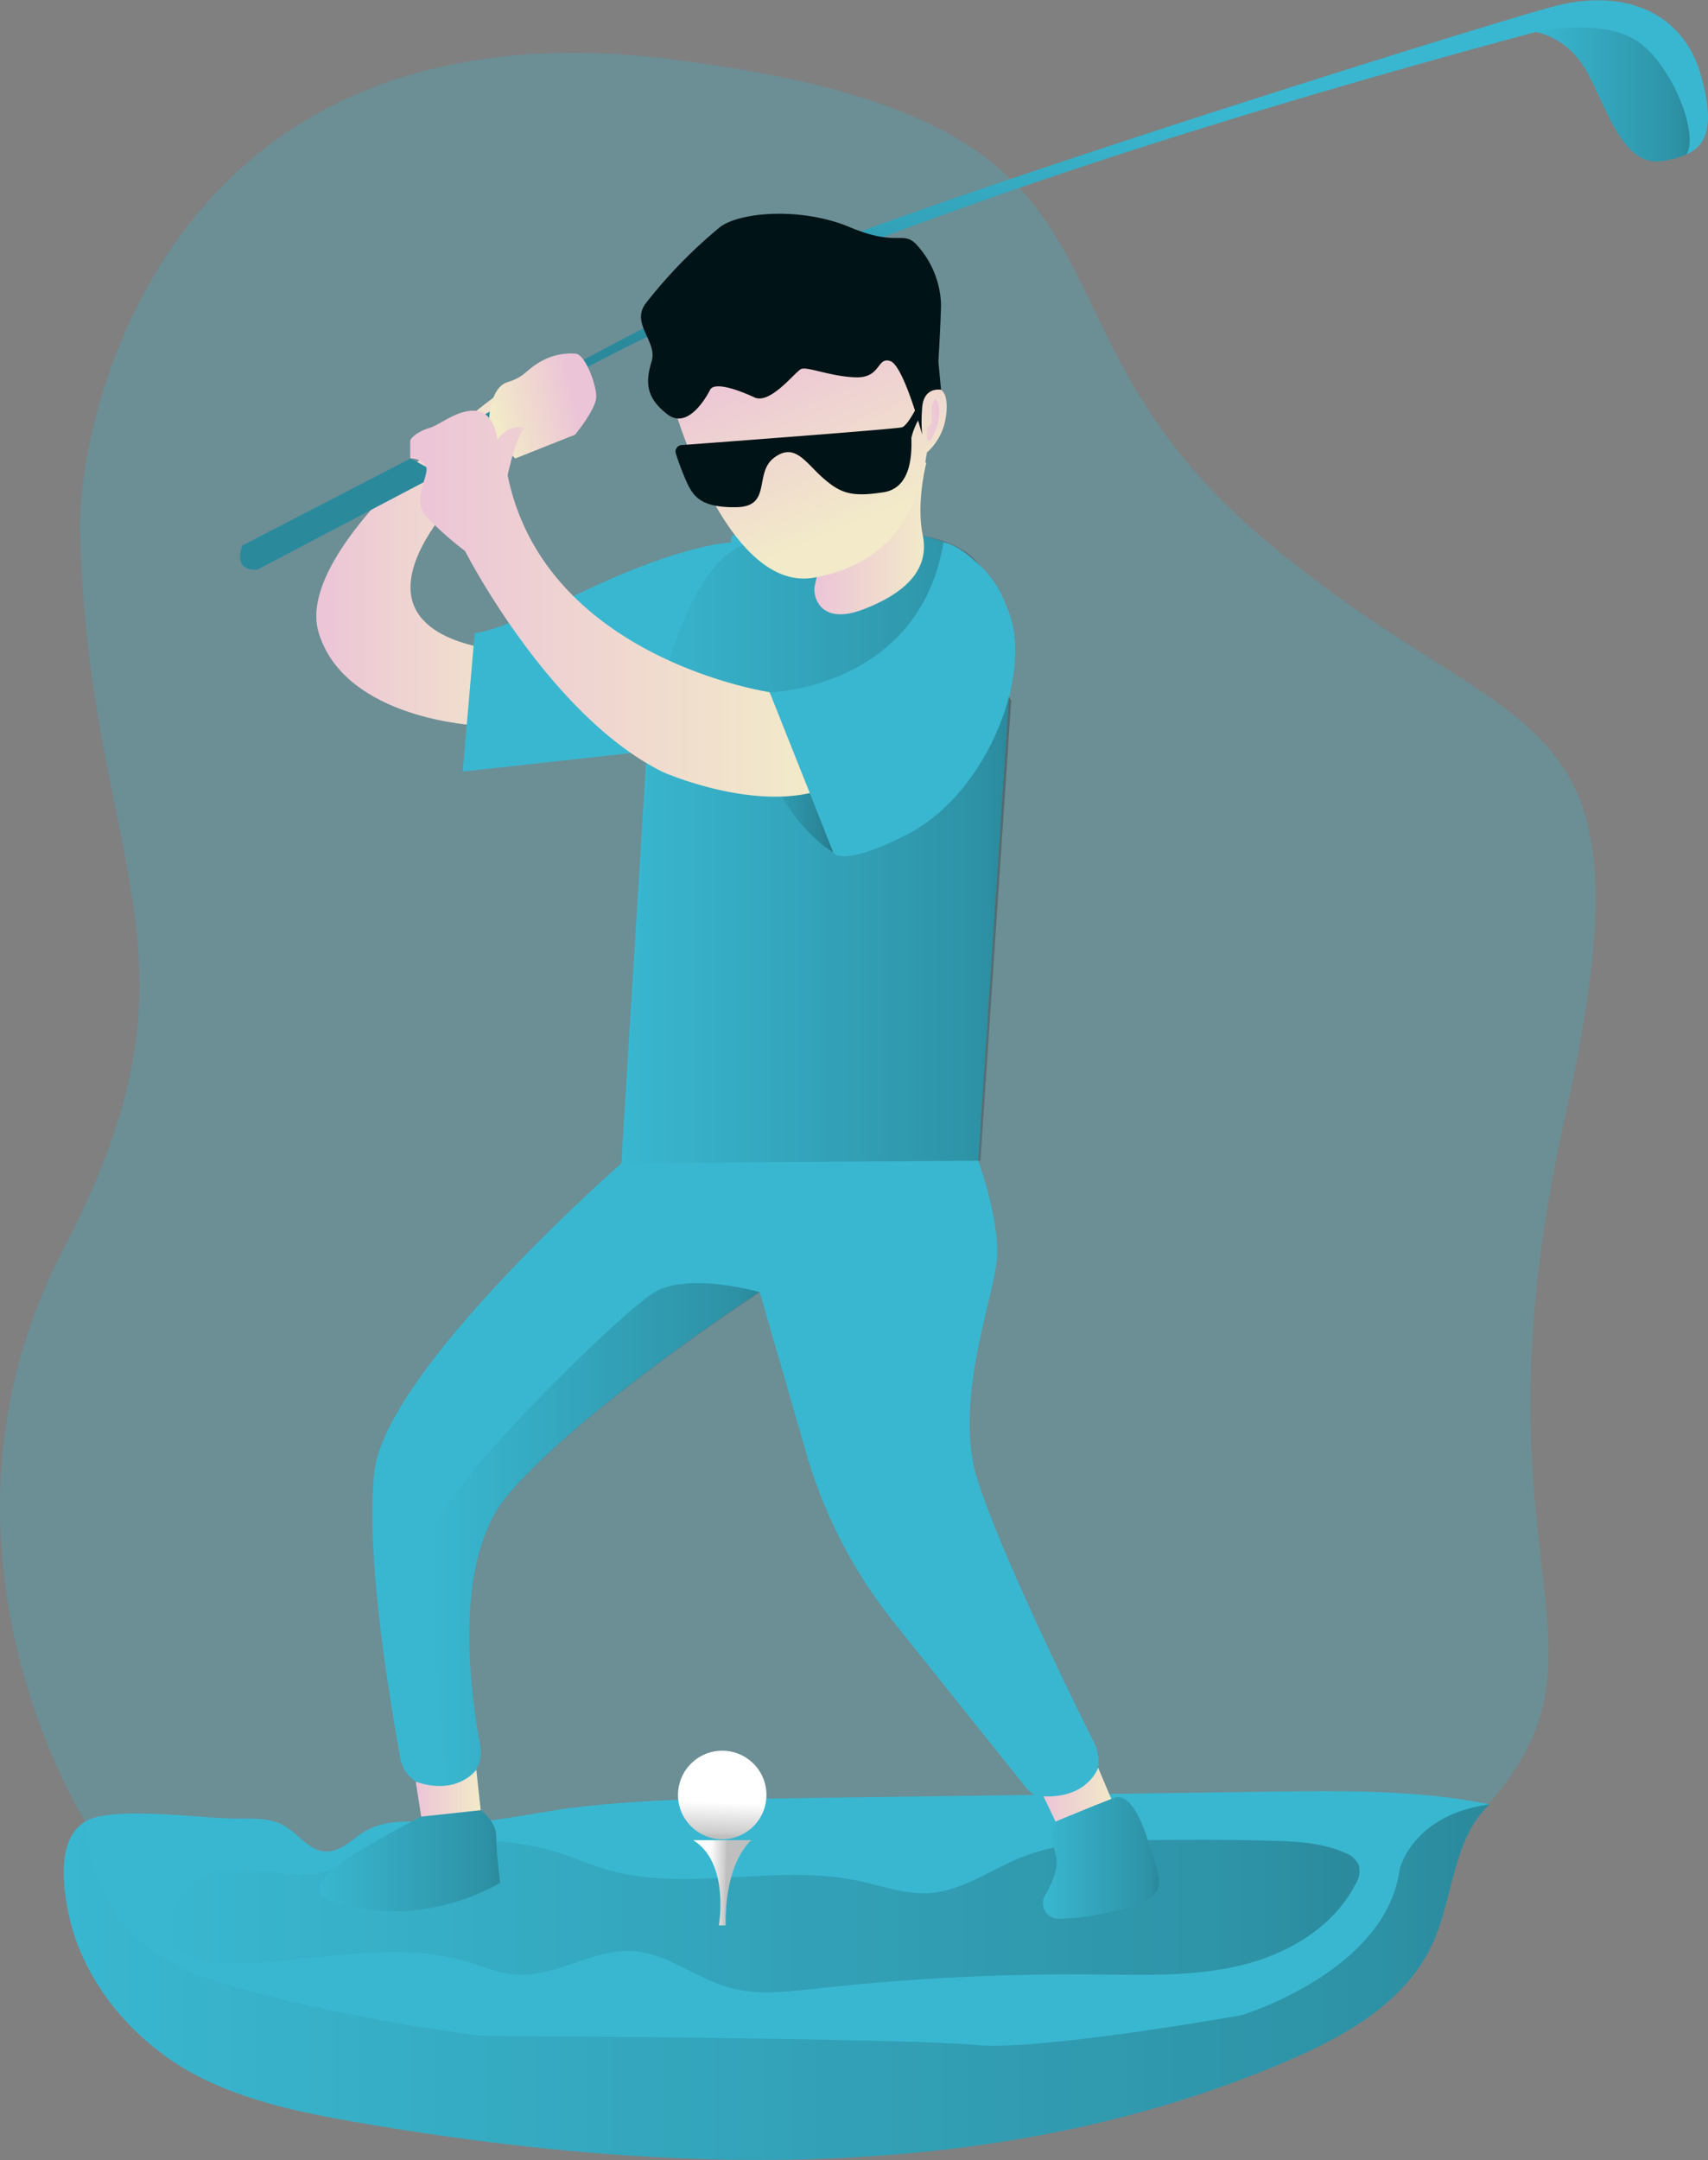 <svg id="Layer_1" data-name="Layer 1" xmlns="http://www.w3.org/2000/svg" xmlns:xlink="http://www.w3.org/1999/xlink" viewBox="0 0 263.85 333.51"><rect x="0" y="0" width="263.85" height="333.51" fill="#808080" stroke="none"/><defs><linearGradient id="linear-gradient" x1="146.75" y1="94.67" x2="181.51" y2="94.67" gradientUnits="userSpaceOnUse"><stop offset="0" stop-color="#ecc4d7"/><stop offset="0.42" stop-color="#efd4d1"/><stop offset="1" stop-color="#f2eac9"/></linearGradient><linearGradient id="linear-gradient-2" x1="122.99" y1="304.16" x2="307.88" y2="304.16" gradientUnits="userSpaceOnUse"><stop offset="0" stop-opacity="0"/><stop offset="0.91" stop-opacity="0.8"/><stop offset="1"/></linearGradient><linearGradient id="linear-gradient-3" x1="194.24" y1="138.99" x2="254.11" y2="138.99" xlink:href="#linear-gradient-2"/><linearGradient id="linear-gradient-4" x1="223.68" y1="91.34" x2="240.97" y2="91.34" xlink:href="#linear-gradient"/><linearGradient id="linear-gradient-5" x1="254.25" y1="21.21" x2="247.11" y2="68.88" xlink:href="#linear-gradient-2"/><linearGradient id="linear-gradient-6" x1="218.89" y1="60.71" x2="230.43" y2="89" xlink:href="#linear-gradient"/><linearGradient id="linear-gradient-7" x1="215.25" y1="127.48" x2="226.61" y2="127.48" xlink:href="#linear-gradient-2"/><linearGradient id="linear-gradient-8" x1="186.62" y1="69.64" x2="174.37" y2="72.6" xlink:href="#linear-gradient"/><linearGradient id="linear-gradient-9" x1="335.1" y1="22.85" x2="358.92" y2="22.85" xlink:href="#linear-gradient-2"/><linearGradient id="linear-gradient-10" x1="164.76" y1="245.28" x2="215.25" y2="245.28" xlink:href="#linear-gradient-2"/><linearGradient id="linear-gradient-11" x1="162.12" y1="285.4" x2="172.16" y2="285.4" xlink:href="#linear-gradient"/><linearGradient id="linear-gradient-12" x1="259.1" y1="285.87" x2="269.98" y2="285.87" xlink:href="#linear-gradient"/><linearGradient id="linear-gradient-13" x1="147.28" y1="295.55" x2="175.17" y2="295.55" xlink:href="#linear-gradient-2"/><linearGradient id="linear-gradient-14" x1="258.96" y1="295.13" x2="276.89" y2="295.13" xlink:href="#linear-gradient-2"/><linearGradient id="linear-gradient-15" x1="207.49" y1="298.89" x2="210.03" y2="298.94" xlink:href="#linear-gradient-2"/><linearGradient id="linear-gradient-16" x1="111.53" y1="278.32" x2="111.34" y2="283.49" xlink:href="#linear-gradient-2"/><linearGradient id="linear-gradient-17" x1="243.09" y1="73.04" x2="235.51" y2="73.77" xlink:href="#linear-gradient"/><linearGradient id="linear-gradient-18" x1="108.17" y1="314.32" x2="328" y2="314.32" xlink:href="#linear-gradient-2"/><linearGradient id="linear-gradient-19" x1="161.27" y1="101.47" x2="222.98" y2="101.47" xlink:href="#linear-gradient"/></defs><title>73. Golf</title><path d="M111,289.38S83.83,246.75,107.75,201s4-58,2.52-110.29c-.53-18.75,13.87-83.12,91.54-73.28s49.9,38.45,90.44,73.28,62.51,22.16,47.3,90.58S349.38,262,328,286.65,151,355.28,111,289.38Z" transform="translate(-97.9 -8.26)" fill="#39b7d0" opacity="0.27" style="isolation:isolate"/><path d="M174.12,69.66S143,92.58,147.14,106s24.54,14.28,24.54,14.28l4.64-11.54s-14.76-.54-15-9.53c-.35-10.94,20.24-26.39,20.24-26.39S179.27,67.27,174.12,69.66Z" transform="translate(-97.9 -8.26)" fill="url(#linear-gradient)"/><path d="M210.88,92s-7.21.2-22,7.18S171.23,106,171.23,106l-1.85,21.39L200.29,124S216.57,94.59,213.48,92,210.88,92,210.88,92Z" transform="translate(-97.9 -8.26)" fill="#39b7d0"/><path d="M328,286.86c-5.75,5.37-5.54,14.44-8.84,21.58-4.1,8.88-13.32,14.15-22.31,18-44.54,19.19-95.33,17.8-143.13,9.62-8.41-1.44-16.91-3.12-24.56-6.89-9.93-4.88-18.4-14.45-20.67-25.44-.11-.55-.22-1.12-.32-1.71-.76-4.56-.85-10.12,2.8-12.45,4.18-2.67,18.89-.4,24-.51,2.32-.05,4.77-.06,6.79,1.07,2.27,1.28,3.94,4,6.54,4,2.27.06,4-1.93,5.94-3.09,3.66-2.18,8.25-1.42,12.51-1.32,6.43.14,12.75-1.39,19.11-2.29a199,199,0,0,1,24.78-1.39l21.45-.3L294,284.9C305.38,284.74,316.86,284.59,328,286.86Z" transform="translate(-97.9 -8.26)" fill="#39b7d0"/><path d="M129.5,298c-2.78,1.46-4.47,4.33-6,7.06a2.71,2.71,0,0,0-.49,1.45,2.41,2.41,0,0,0,.79,1.46c3.15,3.26,8.2,3.64,12.73,3.41,11.21-.54,22.7-3.46,33.46-.24,2.5.74,4.95,1.82,7.55,2,6.18.48,11.9-4,18.08-3.63,5.36.33,9.8,4.22,15,5.66,4.32,1.2,8.9.63,13.35.14a361.28,361.28,0,0,1,43.25-2.19c7.46.06,15,.35,22.29-1.39s14.32-5.86,17.75-12.49a3.82,3.82,0,0,0,.54-3,3.73,3.73,0,0,0-2.2-1.93c-3.32-1.47-7-1.7-10.65-1.82-6.3-.21-12.59-.17-18.89-.13-6.95.05-14.11.13-20.55,2.75-4.61,1.87-8.85,5-13.81,5.43-3.87.3-7.63-1.13-11.43-1.92-12.72-2.63-26.29,1.92-38.76-1.73-2.7-.79-5.28-2-8-2.77-9.08-2.72-22.53-2.33-31.22,1.61a17.51,17.51,0,0,1-11,1.74C137.42,297.07,133.15,296.09,129.5,298Z" transform="translate(-97.9 -8.26)" opacity="0.25" fill="url(#linear-gradient-2)" style="isolation:isolate"/><path d="M253.72,116.46,249,187.54l-55.12.38,3.93-63.69S201.74,95,213.48,92c6.45-1.64,25.25-4,33.25,1.49C253.3,98,255.93,104.81,253.72,116.46Z" transform="translate(-97.9 -8.26)" fill="#39b7d0"/><path d="M254.11,116.43l-4.75,71.08-55.12.38,3.93-63.69S202.12,95,213.86,92c6.42-1.63,25.3-3.92,33.26,1.5C253.73,98,249.57,109.39,254.11,116.43Z" transform="translate(-97.9 -8.26)" opacity="0.25" fill="url(#linear-gradient-3)" style="isolation:isolate"/><path d="M241,79.7s-1.6,6.14-.56,11.17c1.1,5.28-2.61,9-9.35,11.54-6.43,2.38-7.61-1.94-7.35-3.56A41.71,41.71,0,0,1,225,94.06S235.48,78,241,79.7Z" transform="translate(-97.9 -8.26)" fill="url(#linear-gradient-4)"/><path d="M358.4,32.12h0a14.5,14.5,0,0,1-3.74,1c-5.87.93-8.34-7.57-11.43-13.44s-8.13-6.47-8.13-6.47c-154.37,41.54-171.75,69.5-171.75,69.5L137.64,96.23c-3.94.23-2.32-3.74-2.32-3.74l26-13.44,2.47,1.34-1.2-2.26s35.58-21,57.54-30c25.55-10.54,107-36,117.76-38.87S357.91,10,360.69,20C362.79,27.57,361.63,30.66,358.4,32.12Z" transform="translate(-97.9 -8.26)" fill="#39b7d0"/><path d="M358.4,32.12h0a14.5,14.5,0,0,1-3.74,1c-5.87.93-8.34-7.57-11.43-13.44s-8.13-6.47-8.13-6.47c-154.37,41.54-171.75,69.5-171.75,69.5L137.64,96.23c-3.94.23-2.32-3.74-2.32-3.74l26-13.44,2.47,1.34-1.2-2.26s35.58-21,57.54-30c25.55-10.54,107-36,117.76-38.87S357.91,10,360.69,20C362.79,27.57,361.63,30.66,358.4,32.12Z" transform="translate(-97.9 -8.26)" opacity="0.25" fill="url(#linear-gradient-5)" style="isolation:isolate"/><path d="M201.94,70.85s8.23,29.09,21.78,26.59,16.33-12.6,17.37-19.31a9.13,9.13,0,0,0,2.9-5.32c.58-3.47-.49-5.09-2-4.39a2.91,2.91,0,0,0-1.61,2.43s-2.25-9.85-3.42-11.24c0,0-11.52-15.85-30.7-4.28C206.22,55.33,200.91,59,201.94,70.85Z" transform="translate(-97.9 -8.26)" fill="url(#linear-gradient-6)"/><path d="M207.61,68.42s-3.13,6.48-6.6,3.82-3.36-5.15-2.44-8.2-3.18-5.7-1-8.83a75.06,75.06,0,0,1,11.56-11.89c3.12-2.36,12.62-3.09,20,0s8.19.54,10.27,2.62a14.36,14.36,0,0,1,3.87,9.27c-.06,3.24-.41,8.83-.41,8.83l.41,4.4s-2.75-.54-2.92,2.88a23.89,23.89,0,0,0,0,4.05S237.5,64.65,235.41,64s-1.39,2.64-5.32,2.52-7.53-1.73-8.46-1.27-4.75,5.5-7.18,4.37S208.33,67.16,207.61,68.42Z" transform="translate(-97.9 -8.26)" fill="#001316"/><path d="M202.32,78.33a1,1,0,0,1,.9-1.35c6.28-.47,33-2.47,34-2.74S240,70.18,240,70.18l0,2.51a11.31,11.31,0,0,0-1.3,3.11c-.06,1,.58,7.7-4.29,8.46s-6.6.23-9.35-2.18-4.37-5.54-7.56-3.16-.29,7.54-5.79,7.65-6.65-1.68-7.61-3.61A42.14,42.14,0,0,1,202.32,78.33Z" transform="translate(-97.9 -8.26)" fill="#001316"/><path d="M243.66,92s5.19.68,9.71,9.92-2.53,28.73-15.54,35.29c-10.18,5.14-11.22,2.66-11.22,2.66l-9.84-24.7S239.88,114.6,243.66,92Z" transform="translate(-97.9 -8.26)" fill="#39b7d0"/><path d="M226.61,139.83S223,138,219.08,132s-5.08-16.57-2.31-16.91L223,130.71Z" transform="translate(-97.9 -8.26)" opacity="0.25" fill="url(#linear-gradient-7)" style="isolation:isolate"/><path d="M173.47,72.81s.17-4.74,2.85-5.55,2.82-1.92,5.19-3.22a9.26,9.26,0,0,1,5.29-1.17c1.46,0,3.32,4.91,3.2,6.79s-3.25,5.71-3.25,5.71l-9.26,3.68-2.76-2.83Z" transform="translate(-97.9 -8.26)" fill="url(#linear-gradient-8)"/><path d="M358.4,32.12h0a14.5,14.5,0,0,1-3.74,1c-5.87.93-8.34-7.57-11.43-13.44s-8.13-6.47-8.13-6.47,10.91-2.49,16.32,1.84S360.29,29.42,358.4,32.12Z" transform="translate(-97.9 -8.26)" opacity="0.25" fill="url(#linear-gradient-9)" style="isolation:isolate"/><path d="M263.19,286.17l-.05,0a6.3,6.3,0,0,1-6.86-2.05l-20.36-25.45a75.12,75.12,0,0,1-13.46-26l-7.21-24.95s-27.57,18-38.93,31.41c-8.19,9.68-6.06,28.77-4.23,38.69a5.34,5.34,0,0,1-5.25,6.32H165a5.33,5.33,0,0,1-5.25-4.38c-1.74-9.5-5.47-32.11-4-44.34,1.86-15.76,38.15-47.55,38.15-47.55l55.12-.38s3.12,8.54,2.92,14.57-7.08,22.58-2.92,35.07c3.74,11.25,12.94,30.25,17.9,40.2A6.29,6.29,0,0,1,263.19,286.17Z" transform="translate(-97.9 -8.26)" fill="#39b7d0"/><path d="M215.25,207.77s-27.57,18-38.93,31.41c-8.19,9.68-6.06,28.77-4.23,38.69a5.34,5.34,0,0,1-5.25,6.32s-3.25-33.54-1.63-40.15,28.5-33.13,33.83-36.27S215.25,207.77,215.25,207.77Z" transform="translate(-97.9 -8.26)" opacity="0.25" fill="url(#linear-gradient-10)" style="isolation:isolate"/><path d="M162.12,283.35l.85,5.41s6.26,1.7,9.19-1l-.68-6.25S168.61,285.59,162.12,283.35Z" transform="translate(-97.9 -8.26)" fill="url(#linear-gradient-11)"/><path d="M259.1,285.62l2.35,4.94s6.48-.15,8.53-3.57l-2.44-5.8S266,285.91,259.1,285.62Z" transform="translate(-97.9 -8.26)" fill="url(#linear-gradient-12)"/><path d="M172.16,287.76s2.4,1.62,2.4,4.09.61,7.11.61,7.11a33.58,33.58,0,0,1-20.7,4.17c-12.2-1.39-6.17-6-1.54-8.81s10-5.56,10-5.56Z" transform="translate(-97.9 -8.26)" fill="#39b7d0"/><path d="M261,289.5s-1,1.81,0,5.17c.54,1.83-.55,4.35-1.66,6.26a2.37,2.37,0,0,0,2,3.57,30,30,0,0,0,5.76-.56c7.65-1.39,9.85-2.89,9.85-5s-1.71-6.43-1.71-6.43-2.15-7.8-5.2-6.66S261,289.5,261,289.5Z" transform="translate(-97.9 -8.26)" fill="#39b7d0"/><path d="M172.16,287.76s2.4,1.62,2.4,4.09.61,7.11.61,7.11a33.58,33.58,0,0,1-20.7,4.17c-12.2-1.39-6.17-6-1.54-8.81s10-5.56,10-5.56Z" transform="translate(-97.9 -8.26)" opacity="0.25" fill="url(#linear-gradient-13)" style="isolation:isolate"/><path d="M261,289.5s-1,1.81,0,5.17c.54,1.83-.55,4.35-1.66,6.26a2.37,2.37,0,0,0,2,3.57,30,30,0,0,0,5.76-.56c7.65-1.39,9.85-2.89,9.85-5s-1.71-6.43-1.71-6.43-2.15-7.8-5.2-6.66S261,289.5,261,289.5Z" transform="translate(-97.9 -8.26)" opacity="0.25" fill="url(#linear-gradient-14)" style="isolation:isolate"/><path d="M205,292.39h8.95s-4.1,3.18-3.95,13.14h-1.05S210.67,295.93,205,292.39Z" transform="translate(-97.9 -8.26)" fill="#fff"/><path d="M205,292.39h8.95s-4.1,3.18-3.95,13.14h-1.05S210.67,295.93,205,292.39Z" transform="translate(-97.9 -8.26)" opacity="0.25" fill="url(#linear-gradient-15)" style="isolation:isolate"/><circle cx="111.57" cy="277.14" r="6.83" fill="#fff"/><circle cx="111.57" cy="277.14" r="6.83" opacity="0.25" fill="url(#linear-gradient-16)" style="isolation:isolate"/><path d="M241.26,74.11s.66,0,.56-1.41.17-2.85.67-2.71,1.09,3.17-.81,6.2C241.68,76.19,240.64,77.13,241.26,74.11Z" transform="translate(-97.9 -8.26)" fill="url(#linear-gradient-17)"/><path d="M328,286.86c-5.75,5.37-5.54,14.44-8.84,21.58-4.1,8.88-13.32,14.15-22.31,18-44.54,19.19-95.33,17.8-143.13,9.62-8.41-1.44-16.91-3.12-24.56-6.89-9.93-4.88-18.4-14.45-20.67-25.44-.11-.55-.22-1.12-.32-1.71l2.8-12.45s.24,17.58,17.7,23.7,43.49,9.31,43.49,9.31,66.39.38,76.21,1.42,41.35-4.6,41.35-4.6,22.34-6.76,24.4-22.53C314.12,296.89,316,288.47,328,286.86Z" transform="translate(-97.9 -8.26)" opacity="0.25" fill="url(#linear-gradient-18)" style="isolation:isolate"/><path d="M200.34,127.48S212.86,133,223,130.71l-6.21-15.58S182.09,110,176.32,81.65c0,0,1.17-5.62,2.56-7.3,0,0-2.28-.91-4.15,1.87,0,0-.33-4.24-3.26-4.52s-5.56,2.17-7.26,2.65-2.94,1.56-2.94,2v2.68s2,0,2.47,1.34-2.31,5.08,0,7.64a51.91,51.91,0,0,0,6,5.33S182.72,118.81,200.34,127.48Z" transform="translate(-97.9 -8.26)" fill="url(#linear-gradient-19)"/></svg>